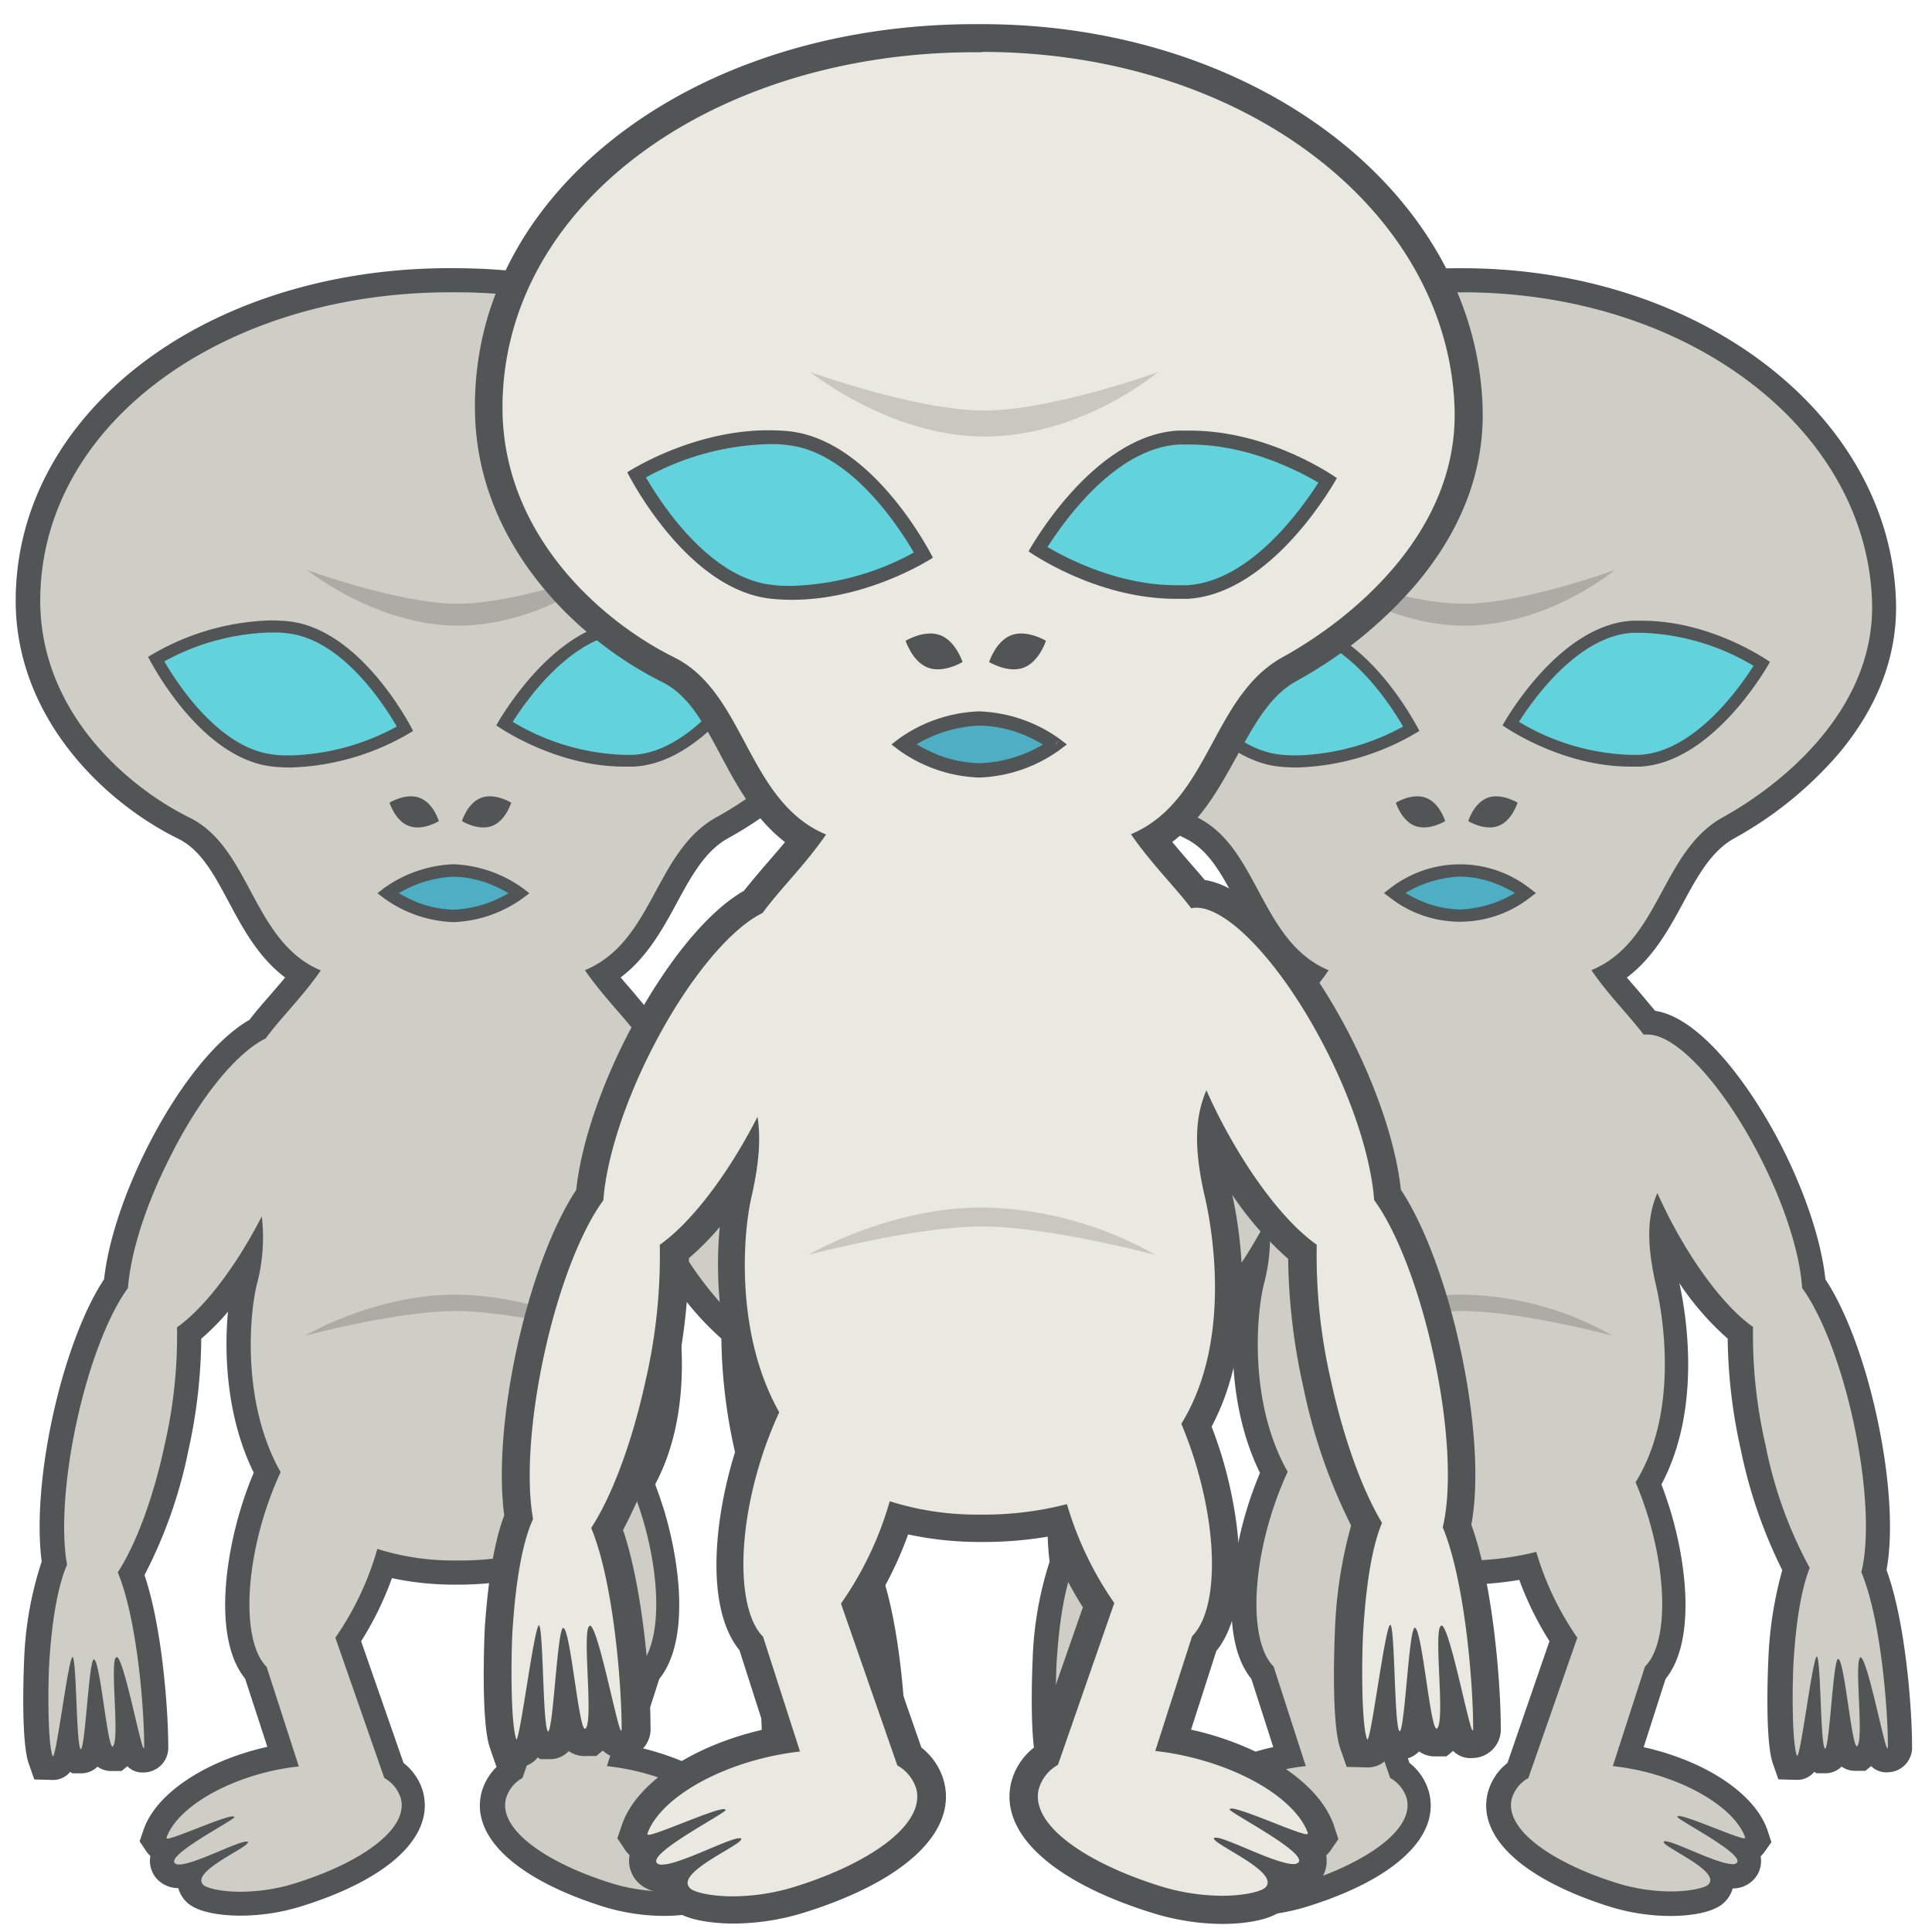 <svg id="materials" xmlns="http://www.w3.org/2000/svg" viewBox="0 0 240 240"><defs><style>.cls-1{fill:#cecdc6;}.cls-2{fill:#515556;}.cls-3{fill:#adaba5;}.cls-4{fill:#4eaec4;}.cls-5{fill:#62d2dd;}.cls-6{fill:#eae9e1;}.cls-7{fill:#c9c7c0;}</style></defs><title>alien</title><path class="cls-1" d="M82.48,236.5a24.55,24.55,0,0,1-7.3-1.16C67.61,233,60,228.5,61.25,223.16A5.62,5.62,0,0,1,63.52,220l5.67-16.24a38.23,38.23,0,0,1-4.43-9.11,38.94,38.94,0,0,1-8.11.79h-.42a34.08,34.08,0,0,1-8.5-1.09,38.65,38.65,0,0,1-4.54,9.41L48.86,220a5.59,5.59,0,0,1,2.27,3.21c1.27,5.34-6.36,9.8-13.93,12.18a24.49,24.49,0,0,1-7.29,1.16c-2,0-4.69-.32-5.66-1.24a2.27,2.27,0,0,1-.72-1.91,2.46,2.46,0,0,1,.1-.47,5.73,5.73,0,0,1-1.37.2,2.09,2.09,0,0,1-1.75-.76,1.77,1.77,0,0,1-.35-1.46,2.36,2.36,0,0,1,.45-1H20l-.56-.66-.44-.63.24-.79c1.34-3.86,6.91-7.56,13.85-9.21.67-.16,1.35-.3,2-.42L31.82,207.8c-2.9-3.3-3.11-11.17-.48-19.83a45.82,45.82,0,0,1,1.88-5.07c-4.51-8.57-3.82-19.08-2.79-23.54q.3-1.29.48-2.43a35.7,35.7,0,0,1-7.37,8.66,63.45,63.45,0,0,1-1.61,14.29c-1.38,6.29-3.42,11.91-5.63,15.59,2.34,6.28,3.11,17,3.11,21.36a1.6,1.6,0,0,1-1.56,1.82c-1.09,0-1.36-.32-2-3a3.19,3.19,0,0,1-.84,2.44l-.42.36-.61,0c-1.19,0-1.6-.66-2-3.07-.33,2.78-.68,3.37-1.93,3.37H9.52l-.41-.26a1.85,1.85,0,0,1-.8-1.4c-.46,2.32-.8,2.51-1.83,2.51H5.41L5,218.56c-.8-2.3-.6-10.37-.48-12.33.34-5.39,1.07-9.44,2.15-12.07-.69-4.42-.2-11.09,1.31-18s3.89-13.18,6.35-16.72c.43-4.64,2.39-10.63,5.4-16.53,3.74-7.3,8.38-13,12.22-15.07.85-1.12,1.76-2.17,2.71-3.27s1.93-2.23,2.88-3.47c-3.82-2.27-5.85-6.06-7.81-9.74s-3.7-6.9-6.95-8.51C13.89,98.44,3.47,88.4,3.45,74.63c0-9,3.62-17.44,10.51-24.33,9.83-9.84,25.09-15.48,41.89-15.48h.79c28.6,0,51.61,17.46,52.4,39.75.56,16-14.62,25.68-19.29,28.26-3.27,1.8-5.06,5.11-7,8.6-2,3.65-4,7.41-7.86,9.68.95,1.24,1.92,2.37,2.88,3.46.71.82,1.39,1.61,2,2.42,4.85.14,11,8.07,15.07,15.93,3,5.9,5,11.89,5.4,16.53,2.46,3.54,4.82,9.74,6.35,16.72,1.64,7.45,2.06,14.64,1.14,19,2.43,6.23,3.23,17.22,3.23,21.68a1.84,1.84,0,0,1-.48,1.38l-.44.44h-.64c-1.09,0-1.36-.33-2-3-.07,1.31-.31,2-.84,2.44l-.42.36-.6,0c-1.19,0-1.61-.66-2-3.07-.33,2.78-.69,3.37-1.93,3.37h-.46l-.41-.26a1.84,1.84,0,0,1-.79-1.4c-.47,2.32-.81,2.51-1.84,2.51H97l-.39-1.06c-.8-2.31-.6-10.37-.48-12.33A44.1,44.1,0,0,1,98,194.91a56.66,56.66,0,0,1-5.29-15,63.5,63.5,0,0,1-1.62-14.29c-3.24-2.54-6.84-7.25-9.85-12.91a24.73,24.73,0,0,0,.78,6.68c.82,3.53,3,15.58-2.32,24.9.49,1.24.93,2.48,1.3,3.71,2.63,8.66,2.42,16.53-.48,19.83l-3.33,10.36c.7.12,1.38.26,2,.42,7,1.65,12.51,5.35,13.85,9.21l.25.73-.45.69-.45.63-.71,0a2.56,2.56,0,0,1,.46,1,1.81,1.81,0,0,1-.36,1.46,2.09,2.09,0,0,1-1.75.76,5.73,5.73,0,0,1-1.37-.2,2.46,2.46,0,0,1,.1.47,2.24,2.24,0,0,1-.72,1.91C87.16,236.18,84.48,236.5,82.48,236.5Z"/><path class="cls-2" d="M56.64,36.31c28.11,0,50.15,17,50.9,38.32C108,88.15,96.24,97.53,89,101.52c-7.69,4.25-7.8,15.47-16.34,19,2.18,3.15,4.54,5.45,6.49,8a3.33,3.33,0,0,1,.56,0c3.49,0,9.27,6.17,13.86,15.12,3.12,6.09,5,12.08,5.27,16.37,2.34,3.18,4.76,9.25,6.35,16.51,1.71,7.78,2,14.86,1,18.78,2.43,5.78,3.3,17,3.3,21.56,0,.22,0,.33-.05.33-.37,0-2.5-11.32-3.37-11.32L106,206c-.59,1.48.56,10.2-.31,10.94l0,0c-.68,0-1.57-10.86-2.34-10.86s-1.08,11.15-1.64,11.15h0c-.57-.39-.49-10.75-1-11.46l0,0c-.53,0-2,12.34-2.47,12.34l0-.05c-.65-1.87-.56-9.3-.4-11.75.28-4.51.9-8.79,2-11.54-2-3.4-4.08-8.86-5.48-15.22a59.85,59.85,0,0,1-1.55-14.71c-3.26-2.28-7.21-7.3-10.53-13.78-.49-1-.94-1.91-1.36-2.86-1,2.36-1.58,5.38-.17,11.49,1,4.12,2.79,15.86-2.53,24.44.56,1.35,1.08,2.77,1.54,4.27,2.53,8.33,2.27,16-.37,18.62l-4,12.37a31.34,31.34,0,0,1,3.67.63c6.58,1.57,11.65,5,12.78,8.25l-.11.09c-.92,0-7-2.77-8.15-2.77l-.2.08c-.08.33,8.33,4.6,7.44,5.71a.67.67,0,0,1-.57.19c-1.87,0-7.2-2.84-8.32-2.84l-.17,0c-.76.5,7.3,3.67,5.47,5.4-.37.35-2.09.83-4.62.83a23,23,0,0,1-6.85-1.08c-7.86-2.49-13.84-6.58-12.92-10.41a4.29,4.29,0,0,1,2.06-2.6l6.09-17.43a36.5,36.5,0,0,1-5.1-10.66,35.57,35.57,0,0,1-9.1,1.07h-.41a31.34,31.34,0,0,1-9.51-1.44l-.05.18a36.91,36.91,0,0,1-5.16,10.85l6.08,17.43a4.34,4.34,0,0,1,2.07,2.6c.91,3.83-5.07,7.92-12.93,10.41A23,23,0,0,1,29.9,235c-2.52,0-4.25-.48-4.62-.83-1.82-1.73,6.23-4.9,5.47-5.4l-.16,0c-1.13,0-6.46,2.84-8.33,2.84a.67.67,0,0,1-.57-.19c-.88-1.11,7.52-5.38,7.44-5.71l-.19-.08c-1.18,0-7.24,2.77-8.16,2.77l-.11-.09c1.14-3.28,6.2-6.68,12.78-8.25a31.34,31.34,0,0,1,3.67-.63l-4-12.37c-2.65-2.62-2.9-10.29-.38-18.62a43.08,43.08,0,0,1,2.12-5.57c-4.77-8.41-3.91-19.19-3-23.14a22.65,22.65,0,0,0,.66-8.63h0c-3.32,6.48-7.28,11.5-10.53,13.78a60.41,60.41,0,0,1-1.56,14.71C19,186.28,16.8,192,14.63,195.32c2.41,5.79,3.28,16.93,3.28,21.51q0,.33-.06.33c-.36,0-2.49-11.32-3.36-11.32l-.17.17c-.59,1.48.56,10.2-.31,10.94L14,217c-.68,0-1.57-10.86-2.34-10.86-.62,0-1.07,11.15-1.63,11.15h0c-.57-.39-.49-10.75-1-11.46l0,0c-.53,0-2,12.34-2.46,12.34l-.05-.05c-.64-1.87-.55-9.3-.39-11.75.3-4.75,1-9.25,2.2-12-.73-4-.36-10.65,1.22-17.86s4-13.33,6.35-16.51c.31-4.29,2.16-10.28,5.28-16.37C24.88,136.19,29.5,130.7,33,129c2-2.72,4.54-5.11,6.85-8.45-8.54-3.58-8.67-15.25-16.34-19C15.41,97.53,5,88.16,5,74.63c0-22,22.79-38.32,50.9-38.32h.79m0-3h-.79c-17.19,0-32.85,5.8-42.95,15.92-7.17,7.18-11,16-11,25.39,0,14.46,10.89,25,20.19,29.57,2.82,1.4,4.43,4.4,6.28,7.87,1.75,3.26,3.67,6.86,7,9.37-.61.74-1.23,1.45-1.83,2.15-.87,1-1.76,2-2.59,3.1-4.08,2.33-8.72,8.06-12.55,15.55-3,5.9-5,11.92-5.52,16.68-2.49,3.75-4.84,10-6.36,16.93s-2,13.54-1.39,18.13A44,44,0,0,0,3,206.13c0,.1-.48,9.91.56,12.92l.7,2,2.18.06a2.75,2.75,0,0,0,2.28-1l.27.18h1a2.85,2.85,0,0,0,2.12-.83A2.93,2.93,0,0,0,14,220h1.1l.72-.59a2.63,2.63,0,0,0,2.08.77,3.08,3.08,0,0,0,3-3.32c0-4.31-.73-14.65-2.95-21.2a58.35,58.35,0,0,0,5.44-15.43A66.06,66.06,0,0,0,25,166.3a29.4,29.4,0,0,0,3.32-3.36c-.5,5.32-.16,13.18,3.2,20a45.54,45.54,0,0,0-1.65,4.59c-2.11,7-3.14,16.41.58,21L33.21,217l-.45.1c-7.55,1.8-13.4,5.79-14.92,10.18l-.5,1.46.89,1.32a4.32,4.32,0,0,0,.45.5h0a3.36,3.36,0,0,0,.65,2.66,3.61,3.61,0,0,0,2.82,1.33,3.88,3.88,0,0,0,1.07,1.77c1.58,1.49,5.2,1.65,6.68,1.65a25.85,25.85,0,0,0,7.75-1.23c10.64-3.35,16.22-8.57,14.94-14A6.94,6.94,0,0,0,50.13,219l-5.27-15.12a40,40,0,0,0,3.83-7.84,36.82,36.82,0,0,0,7.53.81h.44a41.31,41.31,0,0,0,7.12-.58,38.81,38.81,0,0,0,3.75,7.61L62.25,219a7,7,0,0,0-2.46,3.78c-1.28,5.38,4.3,10.6,14.94,14A25.9,25.9,0,0,0,82.48,238c1.48,0,5.1-.16,6.68-1.66a3.8,3.8,0,0,0,1.07-1.76,3.61,3.61,0,0,0,2.82-1.33,3.36,3.36,0,0,0,.65-2.66h0a3.57,3.57,0,0,0,.45-.5l.9-1.26-.51-1.52c-1.51-4.39-7.37-8.38-14.92-10.18l-.45-.1,2.73-8.47c3.72-4.6,2.68-14.06.58-21-.32-1-.69-2.11-1.09-3.17,5-9.37,3.1-21,2.22-25a35.52,35.52,0,0,0,6,6.89,66.65,66.65,0,0,0,1.65,13.9,60.54,60.54,0,0,0,5.13,14.86,48.23,48.23,0,0,0-1.73,11.07c0,.1-.49,9.91.56,12.92l.69,2,2.18.06a2.75,2.75,0,0,0,2.28-1l.27.18h1a2.84,2.84,0,0,0,2.12-.83,2.94,2.94,0,0,0,1.86.53h1.1l.71-.59a2.64,2.64,0,0,0,2.09.77,3.08,3.08,0,0,0,3-3.32c0-4.46-.78-15.31-3.17-21.81.87-4.61.42-11.66-1.22-19.17-1.53-6.95-3.88-13.18-6.37-16.93-.51-4.76-2.5-10.78-5.52-16.68-3.75-7.34-10-15.85-15.63-16.68-.56-.67-1.13-1.33-1.68-2s-1.22-1.4-1.83-2.14c3.32-2.51,5.25-6.07,7-9.3s3.48-6.42,6.36-8a47.15,47.15,0,0,0,13-10.57c4.92-5.9,7.3-12.31,7.07-19C109.72,51.42,86.05,33.32,56.64,33.32Z"/><path class="cls-3" d="M75.33,165.93a39,39,0,0,0-18.72-5.11c-10.1,0-18.73,5.11-18.73,5.11s11.47-3.07,18.73-3.07S75.33,165.93,75.33,165.93Z"/><path class="cls-4" d="M64.56,110.94a15.12,15.12,0,0,1-8.21,2.81,15.07,15.07,0,0,1-8.2-2.81,15,15,0,0,1,8.2-2.82A15.09,15.09,0,0,1,64.56,110.94Z"/><path class="cls-2" d="M64.56,110.94l-.46-.6,0,0A14.4,14.4,0,0,1,56.35,113a13.12,13.12,0,0,1-5.48-1.34,17.23,17.23,0,0,1-1.68-.92l-.45-.3-.11-.08,0,0-.45.6.45.59,0,0a14.44,14.44,0,0,1,7.72-2.64,13,13,0,0,1,5.48,1.34,14.43,14.43,0,0,1,1.68.92l.45.3.11.08,0,0,.46-.59-.46-.6.46.6.45-.6a15.8,15.8,0,0,0-8.66-3,15.84,15.84,0,0,0-8.66,3l-.77.6.77.59a15.66,15.66,0,0,0,8.66,3,15.62,15.62,0,0,0,8.66-3l.78-.59-.78-.6Z"/><path class="cls-5" d="M36.09,94.59c-.69,0-1.38,0-2.05-.1-7.6-.73-13.27-10.12-14.65-12.61a30.07,30.07,0,0,1,14.2-4.06,19.88,19.88,0,0,1,2.06.1c7.59.73,13.26,10.11,14.64,12.61A30.07,30.07,0,0,1,36.09,94.59Z"/><path class="cls-2" d="M33.59,78.57h0c.67,0,1.34,0,2,.09,6.7.65,11.91,8.51,13.7,11.59a29,29,0,0,1-13.18,3.59c-.66,0-1.33,0-2-.09-6.69-.65-11.9-8.51-13.7-11.59a28.92,28.92,0,0,1,13.18-3.59m0-1.5A30.8,30.8,0,0,0,18.4,81.6S24.73,94.34,34,95.24c.72.07,1.42.1,2.12.1a30.82,30.82,0,0,0,15.2-4.54S45,78.07,35.72,77.17C35,77.1,34.29,77.07,33.59,77.07Z"/><path class="cls-5" d="M77.55,94.55c-7,0-13-3.45-14.86-4.61,1.47-2.44,7.5-11.6,15.11-12,.42,0,.82,0,1.23,0,7,0,13,3.44,14.86,4.6-1.47,2.45-7.5,11.61-15.11,12.06q-.61,0-1.23,0Z"/><path class="cls-2" d="M79,78.61a28.69,28.69,0,0,1,13.83,4.1c-1.91,3-7.42,10.66-14.13,11.06-.39,0-.79,0-1.18,0a28.69,28.69,0,0,1-13.83-4.1c1.91-3,7.42-10.67,14.13-11.06.39,0,.79,0,1.18,0m0-1.5-1.27,0c-9.27.55-16.08,13-16.08,13s7.16,5.12,15.87,5.12c.42,0,.84,0,1.27,0,9.27-.54,16.08-13,16.08-13S87.74,77.11,79,77.11Z"/><path class="cls-2" d="M54.52,102s-2,1.24-3.72.61-2.41-2.9-2.41-2.9,2-1.24,3.72-.61S54.52,102,54.52,102Z"/><path class="cls-2" d="M57.38,102s2,1.24,3.72.61,2.41-2.9,2.41-2.9-2-1.24-3.72-.61S57.38,102,57.38,102Z"/><path class="cls-3" d="M75.58,70.81s-8.19,6.91-18.72,6.91c-10.1,0-18.73-6.91-18.73-6.91S49.6,75,56.86,75,75.58,70.81,75.58,70.81Z"/><path class="cls-1" d="M207.48,236.5a24.49,24.49,0,0,1-7.29-1.16c-7.57-2.38-15.2-6.84-13.93-12.18a5.62,5.62,0,0,1,2.27-3.21l5.67-16.24a38.23,38.23,0,0,1-4.43-9.11,39,39,0,0,1-8.12.79h-.41a34,34,0,0,1-8.5-1.09,38.65,38.65,0,0,1-4.54,9.41L173.87,220a5.59,5.59,0,0,1,2.27,3.21c1.27,5.34-6.36,9.8-13.93,12.18a24.5,24.5,0,0,1-7.3,1.16c-2,0-4.68-.32-5.65-1.24a2.27,2.27,0,0,1-.72-1.91,2.46,2.46,0,0,1,.1-.47,5.73,5.73,0,0,1-1.37.2,2.09,2.09,0,0,1-1.75-.76,1.81,1.81,0,0,1-.36-1.46,2.39,2.39,0,0,1,.46-1H145l-.56-.66-.45-.63.25-.79c1.34-3.86,6.9-7.56,13.85-9.21.67-.16,1.35-.3,2-.42l-3.33-10.36c-2.9-3.3-3.11-11.17-.48-19.83a43.89,43.89,0,0,1,1.88-5.07c-4.52-8.57-3.82-19.08-2.79-23.54.2-.86.35-1.67.48-2.43a35.7,35.7,0,0,1-7.37,8.66,64,64,0,0,1-1.61,14.29c-1.38,6.29-3.42,11.91-5.63,15.59,2.34,6.28,3.1,17,3.1,21.36a1.6,1.6,0,0,1-1.55,1.82c-1.09,0-1.36-.32-2-3a3.15,3.15,0,0,1-.85,2.44l-.42.36-.6,0c-1.19,0-1.6-.66-2.05-3.07-.33,2.78-.68,3.37-1.93,3.37h-.45l-.41-.26a1.85,1.85,0,0,1-.8-1.4c-.47,2.32-.81,2.51-1.84,2.51h-1.06l-.39-1.06c-.8-2.3-.61-10.37-.48-12.33.34-5.39,1.06-9.44,2.15-12.07-.69-4.42-.21-11.09,1.31-18s3.89-13.18,6.35-16.72c.43-4.64,2.38-10.63,5.4-16.53,3.74-7.3,8.38-13,12.22-15.07.85-1.12,1.75-2.17,2.71-3.27s1.93-2.23,2.88-3.47c-3.82-2.27-5.85-6.06-7.82-9.74s-3.69-6.9-6.94-8.51c-8.92-4.42-19.34-14.46-19.35-28.23,0-9,3.62-17.44,10.5-24.33,9.83-9.84,25.1-15.48,41.9-15.48h.79c28.6,0,51.61,17.46,52.4,39.75.56,16-14.63,25.68-19.29,28.26-3.28,1.8-5.06,5.11-7,8.6-2,3.65-4,7.41-7.86,9.68.95,1.24,1.92,2.37,2.87,3.46.72.82,1.4,1.61,2.05,2.42,4.84.14,11,8.07,15.07,15.93,3,5.9,5,11.89,5.4,16.53,2.46,3.54,4.82,9.74,6.35,16.72,1.63,7.45,2.06,14.64,1.14,19,2.43,6.23,3.22,17.22,3.22,21.68a1.84,1.84,0,0,1-.48,1.38l-.44.44h-.63c-1.09,0-1.36-.33-2-3a3.15,3.15,0,0,1-.85,2.44l-.41.36-.61,0c-1.19,0-1.6-.66-2-3.07-.34,2.78-.69,3.37-1.93,3.37h-.46l-.41-.26a1.85,1.85,0,0,1-.8-1.4c-.46,2.32-.81,2.51-1.83,2.51h-1.07l-.39-1.06c-.8-2.31-.6-10.37-.48-12.33a44.1,44.1,0,0,1,1.87-11.32,57,57,0,0,1-5.3-15,64,64,0,0,1-1.61-14.29c-3.24-2.54-6.84-7.25-9.85-12.91a24.73,24.73,0,0,0,.78,6.68c.82,3.53,3,15.58-2.33,24.9.5,1.24.94,2.48,1.31,3.71,2.63,8.66,2.42,16.53-.48,19.83l-3.33,10.36c.69.12,1.38.26,2,.42,7,1.65,12.51,5.35,13.85,9.21l.25.73-.45.69-.45.63-.71,0a2.39,2.39,0,0,1,.45,1,1.8,1.8,0,0,1-.35,1.46,2.11,2.11,0,0,1-1.75.76,5.73,5.73,0,0,1-1.37-.2,2.46,2.46,0,0,1,.1.47,2.27,2.27,0,0,1-.72,1.91C212.17,236.18,209.49,236.5,207.48,236.5Z"/><path class="cls-2" d="M181.65,36.31c28.11,0,50.15,17,50.9,38.32.48,13.52-11.3,22.9-18.52,26.89-7.7,4.25-7.8,15.47-16.34,19,2.17,3.15,4.54,5.45,6.49,8a3.33,3.33,0,0,1,.56,0c3.49,0,9.27,6.17,13.85,15.12,3.13,6.09,5,12.08,5.28,16.37,2.33,3.18,4.76,9.25,6.35,16.51,1.7,7.78,2,14.86,1,18.78,2.43,5.78,3.3,17,3.3,21.56q0,.33-.06.33c-.36,0-2.49-11.32-3.36-11.32L231,206c-.59,1.48.56,10.2-.32,10.94l0,0c-.68,0-1.56-10.86-2.34-10.86-.62,0-1.07,11.15-1.63,11.15h0c-.58-.39-.49-10.75-1-11.46l0,0c-.53,0-2,12.34-2.46,12.34l-.05-.05c-.64-1.87-.55-9.3-.39-11.75.28-4.51.9-8.79,2-11.54a53.28,53.28,0,0,1-5.48-15.22,60.41,60.41,0,0,1-1.56-14.71c-3.25-2.28-7.2-7.3-10.52-13.78-.49-1-.94-1.91-1.37-2.86-1,2.36-1.57,5.38-.16,11.49.95,4.12,2.79,15.86-2.54,24.44a44.51,44.51,0,0,1,1.55,4.27c2.52,8.33,2.27,16-.38,18.62l-4,12.37a31.34,31.34,0,0,1,3.67.63c6.58,1.57,11.65,5,12.78,8.25l-.11.09c-.92,0-7-2.77-8.16-2.77l-.19.08c-.08.33,8.32,4.6,7.44,5.71a.67.67,0,0,1-.57.19c-1.87,0-7.2-2.84-8.33-2.84l-.16,0c-.76.5,7.29,3.67,5.47,5.4-.37.35-2.1.83-4.62.83a23,23,0,0,1-6.85-1.08c-7.86-2.49-13.84-6.58-12.93-10.41a4.34,4.34,0,0,1,2.07-2.6l6.08-17.43a37,37,0,0,1-5.1-10.66,35.51,35.51,0,0,1-9.1,1.07h-.41a31.32,31.32,0,0,1-9.5-1.44l-.05.18a36.92,36.92,0,0,1-5.17,10.85l6.09,17.43a4.32,4.32,0,0,1,2.06,2.6c.91,3.83-5.06,7.92-12.92,10.41a23,23,0,0,1-6.85,1.08c-2.53,0-4.25-.48-4.62-.83-1.83-1.73,6.23-4.9,5.47-5.4l-.17,0c-1.12,0-6.45,2.84-8.32,2.84a.67.67,0,0,1-.57-.19c-.89-1.11,7.52-5.38,7.44-5.71l-.2-.08c-1.17,0-7.23,2.77-8.15,2.77l-.11-.09c1.13-3.28,6.2-6.68,12.78-8.25a31.34,31.34,0,0,1,3.67-.63l-4-12.37c-2.64-2.62-2.9-10.29-.37-18.62a43.08,43.08,0,0,1,2.12-5.57c-4.77-8.41-3.92-19.19-3-23.14a22.4,22.4,0,0,0,.65-8.63h0c-3.32,6.48-7.27,11.5-10.52,13.78a60.41,60.41,0,0,1-1.56,14.71c-1.47,6.72-3.66,12.42-5.83,15.76,2.41,5.79,3.27,16.93,3.27,21.51,0,.22,0,.33,0,.33-.36,0-2.49-11.32-3.37-11.32l-.16.17c-.59,1.48.56,10.2-.32,10.94l0,0c-.68,0-1.57-10.86-2.34-10.86s-1.08,11.15-1.64,11.15h0c-.57-.39-.48-10.75-1-11.46l0,0c-.53,0-2,12.34-2.47,12.34l0-.05c-.65-1.87-.55-9.3-.4-11.75.3-4.75,1-9.25,2.21-12-.73-4-.36-10.65,1.22-17.86s4-13.33,6.35-16.51c.31-4.29,2.15-10.28,5.28-16.37,3.79-7.42,8.41-12.91,11.87-14.59,2-2.72,4.54-5.11,6.85-8.45-8.54-3.58-8.67-15.25-16.35-19-8.05-4-18.5-13.36-18.51-26.89,0-22,22.79-38.32,50.9-38.32h.79m0-3h-.79c-17.19,0-32.85,5.8-43,15.92-7.17,7.18-11,16-10.94,25.39,0,14.46,10.88,25,20.18,29.57,2.83,1.4,4.43,4.4,6.29,7.87,1.75,3.26,3.67,6.86,7,9.37-.61.74-1.22,1.45-1.83,2.15-.86,1-1.75,2-2.58,3.1-4.08,2.33-8.72,8.06-12.55,15.55-3,5.9-5,11.92-5.52,16.68-2.49,3.75-4.84,10-6.36,16.93s-2,13.54-1.39,18.13a44,44,0,0,0-2.11,12.15c0,.1-.48,9.91.56,12.92l.7,2,2.17.06a2.77,2.77,0,0,0,2.29-1l.27.18H135a2.82,2.82,0,0,0,2.12-.83A3,3,0,0,0,139,220h1.1l.72-.59a2.62,2.62,0,0,0,2.08.77,3.08,3.08,0,0,0,3-3.32c0-4.31-.74-14.65-3-21.2a58,58,0,0,0,5.45-15.43,66.06,66.06,0,0,0,1.65-13.9,29.4,29.4,0,0,0,3.32-3.36c-.5,5.32-.16,13.18,3.2,20a48.2,48.2,0,0,0-1.66,4.59c-2.1,7-3.14,16.41.59,21l2.72,8.47-.45.1c-7.55,1.8-13.41,5.79-14.92,10.18l-.51,1.46.9,1.32a3.57,3.57,0,0,0,.45.5h0a3.36,3.36,0,0,0,.65,2.66,3.61,3.61,0,0,0,2.82,1.33,3.88,3.88,0,0,0,1.07,1.77c1.58,1.49,5.2,1.65,6.68,1.65a25.9,25.9,0,0,0,7.75-1.23c10.63-3.35,16.22-8.57,14.94-14a7,7,0,0,0-2.46-3.78l-5.28-15.12a39.45,39.45,0,0,0,3.84-7.84,36.82,36.82,0,0,0,7.53.81h.43a41.23,41.23,0,0,0,7.12-.58,40,40,0,0,0,3.75,7.61L187.26,219a6.94,6.94,0,0,0-2.46,3.78c-1.28,5.38,4.3,10.6,14.94,14a25.85,25.85,0,0,0,7.75,1.23c1.48,0,5.1-.16,6.68-1.66a3.8,3.8,0,0,0,1.07-1.76,3.56,3.56,0,0,0,2.81-1.33,3.32,3.32,0,0,0,.66-2.66h0a4.32,4.32,0,0,0,.45-.5l.89-1.26-.5-1.52c-1.52-4.39-7.37-8.38-14.92-10.18l-.45-.1,2.72-8.47c3.72-4.6,2.69-14.06.58-21-.32-1-.68-2.11-1.09-3.17,5-9.37,3.11-21,2.23-25a35.19,35.19,0,0,0,6,6.89,66,66,0,0,0,1.65,13.9,60.54,60.54,0,0,0,5.13,14.86,48.23,48.23,0,0,0-1.73,11.07c0,.1-.49,9.91.55,12.92l.7,2,2.18.06a2.75,2.75,0,0,0,2.28-1l.27.18h1a2.84,2.84,0,0,0,2.12-.83,2.93,2.93,0,0,0,1.85.53h1.11l.71-.59a2.63,2.63,0,0,0,2.08.77,3.08,3.08,0,0,0,3-3.32c0-4.46-.78-15.31-3.17-21.81.86-4.61.42-11.66-1.23-19.17-1.52-6.95-3.87-13.18-6.36-16.93-.51-4.76-2.5-10.78-5.52-16.68-3.76-7.34-10-15.85-15.63-16.68-.56-.67-1.13-1.33-1.68-2s-1.22-1.4-1.83-2.14c3.32-2.51,5.25-6.07,7-9.3s3.47-6.42,6.36-8a47.15,47.15,0,0,0,13-10.57c4.92-5.9,7.3-12.31,7.06-19C234.73,51.42,211.06,33.32,181.65,33.32Z"/><path class="cls-3" d="M200.34,165.93a39,39,0,0,0-18.73-5.11c-10.09,0-18.72,5.11-18.72,5.11s11.47-3.07,18.72-3.07S200.34,165.93,200.34,165.93Z"/><path class="cls-4" d="M189.56,110.94a13.38,13.38,0,0,1-16.41,0,13.35,13.35,0,0,1,16.41,0Z"/><path class="cls-2" d="M189.56,110.94l-.45-.6,0,0a14.44,14.44,0,0,1-7.72,2.64,13.12,13.12,0,0,1-5.48-1.34,16.11,16.11,0,0,1-1.68-.92l-.45-.3-.11-.08,0,0-.46.6.46.59,0,0a14.4,14.4,0,0,1,7.72-2.64,13,13,0,0,1,5.48,1.34,15.32,15.32,0,0,1,1.68.92l.45.3.11.08,0,0,.45-.59-.45-.6.45.6.46-.6a14.11,14.11,0,0,0-17.32,0l-.78.6.78.59a14.11,14.11,0,0,0,17.32,0l.78-.59-.78-.6Z"/><path class="cls-5" d="M161.1,94.59c-.69,0-1.38,0-2-.1-7.6-.73-13.27-10.12-14.65-12.61a30.07,30.07,0,0,1,14.2-4.06,19.82,19.82,0,0,1,2.05.1c7.6.73,13.27,10.11,14.65,12.61A30.07,30.07,0,0,1,161.1,94.59Z"/><path class="cls-2" d="M158.6,78.57h0q1,0,2,.09c6.69.65,11.9,8.51,13.7,11.59a29,29,0,0,1-13.18,3.59q-1,0-2-.09c-6.69-.65-11.9-8.51-13.7-11.59a28.92,28.92,0,0,1,13.18-3.59m0-1.5a30.8,30.8,0,0,0-15.19,4.53S149.74,94.34,159,95.24c.71.07,1.42.1,2.12.1a30.82,30.82,0,0,0,15.2-4.54S170,78.07,160.72,77.17C160,77.1,159.3,77.07,158.6,77.07Z"/><path class="cls-5" d="M202.56,94.55c-7,0-13-3.45-14.86-4.61,1.47-2.44,7.5-11.6,15.11-12q.62,0,1.23,0c7,0,13,3.44,14.86,4.6-1.47,2.45-7.5,11.61-15.12,12.06-.41,0-.81,0-1.22,0Z"/><path class="cls-2" d="M204,78.61a28.73,28.73,0,0,1,13.83,4.1c-1.91,3-7.42,10.66-14.13,11.06l-1.18,0a28.69,28.69,0,0,1-13.83-4.1c1.91-3,7.41-10.67,14.12-11.06l1.19,0m0-1.5c-.42,0-.85,0-1.27,0-9.27.55-16.08,13-16.08,13s7.16,5.12,15.87,5.12c.42,0,.84,0,1.27,0,9.27-.54,16.08-13,16.08-13S212.74,77.11,204,77.11Z"/><path class="cls-2" d="M179.53,102s-2,1.24-3.72.61-2.41-2.9-2.41-2.9,2-1.24,3.72-.61S179.53,102,179.53,102Z"/><path class="cls-2" d="M182.39,102s2,1.24,3.72.61,2.41-2.9,2.41-2.9-2-1.24-3.72-.61S182.39,102,182.39,102Z"/><path class="cls-3" d="M200.59,70.81s-8.19,6.91-18.72,6.91c-10.1,0-18.73-6.91-18.73-6.91S174.61,75,181.87,75,200.59,70.81,200.59,70.81Z"/><path class="cls-6" d="M151.8,237.27a28.48,28.48,0,0,1-8.41-1.33c-8.73-2.76-17.53-7.89-16.06-14.05a6.44,6.44,0,0,1,2.61-3.7l6.54-18.73a44,44,0,0,1-5.11-10.5,44.94,44.94,0,0,1-9.35.91h-.48a39.39,39.39,0,0,1-9.8-1.25,44.59,44.59,0,0,1-5.23,10.84L113,218.19a6.5,6.5,0,0,1,2.62,3.7c1.47,6.16-7.33,11.29-16.06,14.05a28.48,28.48,0,0,1-8.41,1.33c-2.31,0-5.4-.37-6.52-1.43a2.6,2.6,0,0,1-.84-2.2,3.37,3.37,0,0,1,.12-.55,6.2,6.2,0,0,1-1.58.24,2.45,2.45,0,0,1-2-.88,2.09,2.09,0,0,1-.41-1.68,2.89,2.89,0,0,1,.53-1.15h-.69l-.65-.76-.51-.72.29-.91c1.53-4.45,8-8.72,16-10.62q1.16-.29,2.37-.48l-3.85-11.95c-3.34-3.81-3.58-12.88-.55-22.86A50.47,50.47,0,0,1,95,175.47c-5.21-9.88-4.41-22-3.22-27.14.23-1,.41-1.92.56-2.81a41.51,41.51,0,0,1-8.5,10A73.36,73.36,0,0,1,82,172c-1.59,7.26-3.94,13.74-6.49,18,2.7,7.25,3.58,19.59,3.58,24.63a1.85,1.85,0,0,1-1.79,2.1c-1.26,0-1.57-.37-2.35-3.46-.08,1.51-.36,2.3-1,2.82l-.48.41-.7,0c-1.37,0-1.85-.77-2.36-3.55-.38,3.21-.79,3.89-2.22,3.89h-.53l-.47-.31a2.09,2.09,0,0,1-.92-1.6c-.54,2.67-.93,2.89-2.12,2.89H62.94l-.45-1.23c-.92-2.65-.69-12-.55-14.21.4-6.21,1.23-10.89,2.48-13.92-.79-5.09-.24-12.78,1.51-20.74s4.48-15.2,7.32-19.28c.5-5.35,2.75-12.26,6.23-19.05,4.31-8.42,9.66-15,14.08-17.39,1-1.29,2-2.5,3.14-3.77s2.22-2.56,3.32-4c-4.41-2.61-6.75-7-9-11.23-2.19-4.09-4.25-7.95-8-9.81C72.71,78.09,60.7,66.51,60.68,50.63c0-10.41,4.18-20.11,12.12-28.05C84.13,11.23,101.73,4.73,121.1,4.73H122c33,0,59.51,20.13,60.42,45.84.65,18.47-16.86,29.6-22.25,32.57-3.77,2.09-5.83,5.89-8,9.93-2.28,4.21-4.63,8.54-9.07,11.16,1.09,1.43,2.22,2.72,3.32,4,.82.94,1.6,1.85,2.36,2.79,5.58.15,12.73,9.3,17.37,18.37,3.48,6.79,5.73,13.7,6.23,19.05,2.84,4.08,5.56,11.23,7.32,19.28,1.88,8.59,2.37,16.88,1.31,21.88,2.81,7.18,3.72,19.86,3.72,25a2.12,2.12,0,0,1-.55,1.59l-.51.51h-.73c-1.26,0-1.57-.38-2.34-3.46-.09,1.51-.37,2.3-1,2.82l-.48.41-.69,0c-1.38,0-1.85-.77-2.37-3.55-.38,3.21-.78,3.89-2.22,3.89h-.53l-.47-.31a2.12,2.12,0,0,1-.92-1.6c-.53,2.67-.93,2.89-2.12,2.89H168.6l-.46-1.23c-.92-2.65-.69-12-.55-14.21a51,51,0,0,1,2.15-13.05,65.84,65.84,0,0,1-6.1-17.34,73.36,73.36,0,0,1-1.86-16.47c-3.73-2.93-7.89-8.36-11.36-14.89a28.8,28.8,0,0,0,.9,7.71c1,4.07,3.47,18-2.68,28.71.57,1.43,1.08,2.86,1.51,4.28,3,10,2.78,19.05-.56,22.86l-3.84,11.95c.8.13,1.59.29,2.36.48,8,1.9,14.43,6.17,16,10.62l.29.84-.52.79-.51.73-.83,0a2.7,2.7,0,0,1,.53,1.15,2.05,2.05,0,0,1-.41,1.68,2.41,2.41,0,0,1-2,.88,6.13,6.13,0,0,1-1.58-.24,3.35,3.35,0,0,1,.11.55,2.56,2.56,0,0,1-.83,2.2C157.2,236.9,154.11,237.27,151.8,237.27Z"/><path class="cls-2" d="M122,6.45c32.41,0,57.83,19.63,58.69,44.18.55,15.6-13,26.41-21.35,31-8.88,4.9-9,17.85-18.85,22,2.51,3.63,5.24,6.28,7.49,9.2a2.67,2.67,0,0,1,.64-.07c4,0,10.7,7.11,16,17.43,3.6,7,5.72,13.94,6.08,18.88,2.69,3.67,5.49,10.67,7.32,19,2,9,2.32,17.14,1.2,21.65C182,196.39,183,209.3,183,214.59c0,.26,0,.38-.06.38-.42,0-2.87-13.05-3.88-13.05l-.19.2c-.68,1.7.65,11.75-.36,12.61l-.06,0c-.79,0-1.81-12.52-2.7-12.52-.73,0-1.24,12.86-1.89,12.86h0c-.66-.44-.56-12.39-1.11-13.21l-.05,0c-.61,0-2.36,14.23-2.84,14.23l-.05-.06c-.75-2.16-.64-10.73-.46-13.54.33-5.21,1-10.14,2.33-13.32-2.36-3.91-4.71-10.21-6.32-17.55a69,69,0,0,1-1.79-17c-3.76-2.63-8.31-8.42-12.14-15.89-.57-1.11-1.08-2.2-1.57-3.3-1.13,2.72-1.82,6.21-.19,13.24,1.1,4.76,3.21,18.3-2.92,28.19.64,1.55,1.25,3.19,1.77,4.92,2.92,9.61,2.62,18.45-.43,21.47l-4.58,14.26a35.13,35.13,0,0,1,4.23.74c7.59,1.8,13.43,5.72,14.74,9.5l-.13.11c-1.06,0-8-3.2-9.4-3.2l-.22.09c-.1.38,9.59,5.3,8.58,6.59a.8.8,0,0,1-.66.22c-2.16,0-8.3-3.28-9.6-3.28l-.19,0c-.88.58,8.41,4.23,6.3,6.22-.43.41-2.41,1-5.33,1a26.38,26.38,0,0,1-7.89-1.26c-9.07-2.86-16-7.58-14.9-12a5,5,0,0,1,2.38-3l7-20.11a42.18,42.18,0,0,1-5.88-12.28A41.24,41.24,0,0,1,122,188.15h-.47a35.79,35.79,0,0,1-11-1.66l-.06.2a42.37,42.37,0,0,1-6,12.51l7,20.11a5,5,0,0,1,2.38,3c1,4.42-5.84,9.14-14.9,12a26.43,26.43,0,0,1-7.89,1.26c-2.92,0-4.91-.56-5.33-1-2.11-2,7.17-5.64,6.3-6.22l-.19,0c-1.3,0-7.44,3.28-9.6,3.28a.79.79,0,0,1-.66-.22c-1-1.29,8.67-6.21,8.58-6.59l-.22-.09c-1.35,0-8.34,3.2-9.4,3.2l-.13-.11c1.31-3.78,7.15-7.7,14.73-9.5a35.28,35.28,0,0,1,4.24-.74l-4.59-14.26c-3-3-3.34-11.86-.43-21.47a50.17,50.17,0,0,1,2.44-6.42c-5.49-9.7-4.51-22.13-3.46-26.69s1.14-7.61.76-10h0c-3.83,7.47-8.39,13.26-12.14,15.89a69,69,0,0,1-1.79,17c-1.7,7.76-4.22,14.33-6.73,18.18,2.78,6.67,3.78,19.52,3.78,24.8,0,.26,0,.38-.06.38-.42,0-2.88-13.05-3.88-13.05l-.19.2c-.68,1.7.64,11.75-.37,12.61l-.06,0c-.78,0-1.81-12.52-2.7-12.52-.72,0-1.24,12.86-1.88,12.86h0c-.66-.44-.56-12.39-1.11-13.21l0,0c-.6,0-2.35,14.23-2.84,14.23l0-.06c-.74-2.16-.64-10.73-.46-13.54.35-5.48,1.11-10.67,2.55-13.81-.85-4.67-.41-12.28,1.41-20.59s4.63-15.37,7.32-19c.36-4.94,2.48-11.85,6.08-18.88,4.37-8.54,9.7-14.88,13.69-16.81,2.32-3.14,5.23-5.89,7.9-9.75-9.85-4.12-10-17.59-18.85-22-9.29-4.6-21.33-15.39-21.35-31,0-25.42,26.28-44.18,58.69-44.18H122M122,3h-.91C101.28,3,83.23,9.69,71.57,21.36,63.31,29.63,58.94,39.76,59,50.63c0,16.67,12.55,28.79,23.27,34.1,3.25,1.61,5.11,5.07,7.25,9.08,2,3.75,4.23,7.9,8,10.8-.71.85-1.42,1.67-2.11,2.47-1,1.15-2,2.34-3,3.58-4.7,2.69-10,9.3-14.47,17.93-3.48,6.8-5.77,13.74-6.36,19.23-2.87,4.32-5.58,11.51-7.34,19.52s-2.31,15.61-1.6,20.9c-1.22,3.22-2,7.92-2.42,14,0,.11-.56,11.42.64,14.89l.8,2.32,2.51.06a3.14,3.14,0,0,0,2.63-1.2l.32.22h1.09a3.23,3.23,0,0,0,2.44-1,3.44,3.44,0,0,0,2.14.61h1.27l.83-.68a3,3,0,0,0,2.4.89,3.56,3.56,0,0,0,3.52-3.83c0-5-.85-16.89-3.41-24.45a67.32,67.32,0,0,0,6.28-17.78,76.77,76.77,0,0,0,1.9-16,33.45,33.45,0,0,0,3.83-3.87c-.58,6.12-.19,15.19,3.69,23.07a50.25,50.25,0,0,0-1.91,5.28c-2.43,8-3.62,18.93.67,24.23L95,214.81c-.18,0-.35.08-.53.12C85.77,217,79,221.6,77.27,226.66l-.58,1.69,1,1.51a3.21,3.21,0,0,0,.52.58v0a3.81,3.81,0,0,0,.75,3.06,4.11,4.11,0,0,0,3.25,1.54,4.43,4.43,0,0,0,1.23,2c1.82,1.72,6,1.91,7.71,1.91a30,30,0,0,0,8.93-1.42c12.26-3.86,18.7-9.88,17.22-16.09a8,8,0,0,0-2.84-4.35l-6.08-17.43a46.19,46.19,0,0,0,4.43-9.05,42.05,42.05,0,0,0,8.68.94h.5a47.55,47.55,0,0,0,8.21-.67,45.15,45.15,0,0,0,4.32,8.78l-6.08,17.43a8,8,0,0,0-2.83,4.35c-1.48,6.21,5,12.23,17.22,16.09A29.94,29.94,0,0,0,151.8,239c1.71,0,5.89-.19,7.71-1.91a4.43,4.43,0,0,0,1.23-2,4.13,4.13,0,0,0,3.25-1.54,3.81,3.81,0,0,0,.75-3.06v0a3.21,3.21,0,0,0,.52-.58l1-1.45-.58-1.75c-1.75-5.06-8.5-9.66-17.2-11.73-.17,0-.34-.09-.52-.12l3.14-9.77c4.29-5.3,3.1-16.21.67-24.23-.37-1.21-.79-2.43-1.26-3.64,5.75-10.81,3.58-24.16,2.57-28.78a41,41,0,0,0,6.94,7.94,76.77,76.77,0,0,0,1.9,16,69.61,69.61,0,0,0,5.92,17.13,56,56,0,0,0-2,12.77c0,.11-.56,11.42.64,14.89l.81,2.32,2.51.06a3.17,3.17,0,0,0,2.63-1.2l.31.22h1.09a3.27,3.27,0,0,0,2.45-1,3.4,3.4,0,0,0,2.14.61h1.27l.82-.68a3,3,0,0,0,2.4.89,3.56,3.56,0,0,0,3.52-3.83c0-5.14-.91-17.65-3.66-25.15,1-5.31.49-13.44-1.41-22.1-1.76-8-4.47-15.2-7.34-19.52-.59-5.49-2.88-12.43-6.36-19.23-4.34-8.46-11.52-18.27-18-19.24-.64-.77-1.3-1.52-1.94-2.26s-1.4-1.62-2.1-2.47c3.82-2.89,6-7,8.07-10.73s4-7.4,7.33-9.24a53.87,53.87,0,0,0,15-12.18c5.68-6.8,8.43-14.19,8.15-22C183.22,23.87,155.92,3,122,3Z"/><path class="cls-7" d="M143.56,155.9A45,45,0,0,0,122,150c-11.63,0-21.59,5.89-21.59,5.89s13.23-3.53,21.59-3.53S143.56,155.9,143.56,155.9Z"/><path class="cls-4" d="M131.14,92.5a17.42,17.42,0,0,1-9.46,3.24,17.38,17.38,0,0,1-9.46-3.24,17.35,17.35,0,0,1,9.46-3.25A17.39,17.39,0,0,1,131.14,92.5Z"/><path class="cls-2" d="M131.14,92.5l-.53-.69,0,0a16.55,16.55,0,0,1-8.9,3,15,15,0,0,1-6.32-1.54,18.69,18.69,0,0,1-1.94-1.07l-.51-.34-.13-.09,0,0-.52.69.52.68,0,0a16.52,16.52,0,0,1,8.9-3A15.19,15.19,0,0,1,128,91.65a17.39,17.39,0,0,1,1.93,1.07c.23.14.4.26.52.34l.13.1,0,0,.53-.68-.53-.69.53.69.52-.69a18.18,18.18,0,0,0-10-3.42,18.23,18.23,0,0,0-10,3.42l-.89.69.89.68a18.2,18.2,0,0,0,10,3.43,18.15,18.15,0,0,0,10-3.43l.9-.68-.9-.69Z"/><path class="cls-5" d="M98.32,73.64A23.22,23.22,0,0,1,96,73.53C87.19,72.68,80.66,61.87,79.06,59c2.08-1.21,8.73-4.68,16.38-4.68.8,0,1.59,0,2.36.11,8.76.85,15.3,11.67,16.89,14.55C112.61,70.17,106,73.64,98.32,73.64Z"/><path class="cls-2" d="M95.44,55.17h0c.77,0,1.53,0,2.28.11,7.72.75,13.73,9.81,15.8,13.36a33.44,33.44,0,0,1-15.2,4.14c-.77,0-1.54,0-2.28-.11-7.72-.74-13.73-9.81-15.8-13.36a33.4,33.4,0,0,1,15.2-4.14m0-1.72c-9.6,0-17.52,5.22-17.52,5.22s7.3,14.69,18,15.72c.83.08,1.64.12,2.45.12,9.59,0,17.52-5.23,17.52-5.23s-7.3-14.69-18-15.72C97.06,53.48,96.24,53.45,95.44,53.45Z"/><path class="cls-5" d="M146.12,73.6c-8.05,0-15-4-17.14-5.31,1.71-2.82,8.66-13.38,17.43-13.9.48,0,1,0,1.42,0,8.06,0,15,4,17.14,5.32-1.71,2.81-8.66,13.38-17.43,13.89-.48,0-.95,0-1.41,0Z"/><path class="cls-2" d="M147.83,55.22c7.07,0,13.3,3.17,15.94,4.73-2.2,3.47-8.55,12.29-16.29,12.75-.45,0-.91,0-1.36,0-7.07,0-13.3-3.17-16-4.74,2.21-3.47,8.55-12.29,16.29-12.74.46,0,.91,0,1.37,0m0-1.73c-.49,0-1,0-1.47,0-10.68.63-18.54,15-18.54,15s8.26,5.9,18.3,5.9c.49,0,1,0,1.47,0,10.68-.62,18.53-15,18.53-15S157.87,53.49,147.83,53.49Z"/><path class="cls-2" d="M119.57,82.24s-2.34,1.43-4.29.7-2.78-3.34-2.78-3.34,2.34-1.43,4.29-.7S119.57,82.24,119.57,82.24Z"/><path class="cls-2" d="M122.87,82.24s2.34,1.43,4.29.7,2.77-3.34,2.77-3.34-2.34-1.43-4.29-.7S122.87,82.24,122.87,82.24Z"/><path class="cls-7" d="M143.85,46.23s-9.44,8-21.59,8c-11.64,0-21.59-8-21.59-8S113.89,51,122.26,51,143.85,46.23,143.85,46.23Z"/></svg>